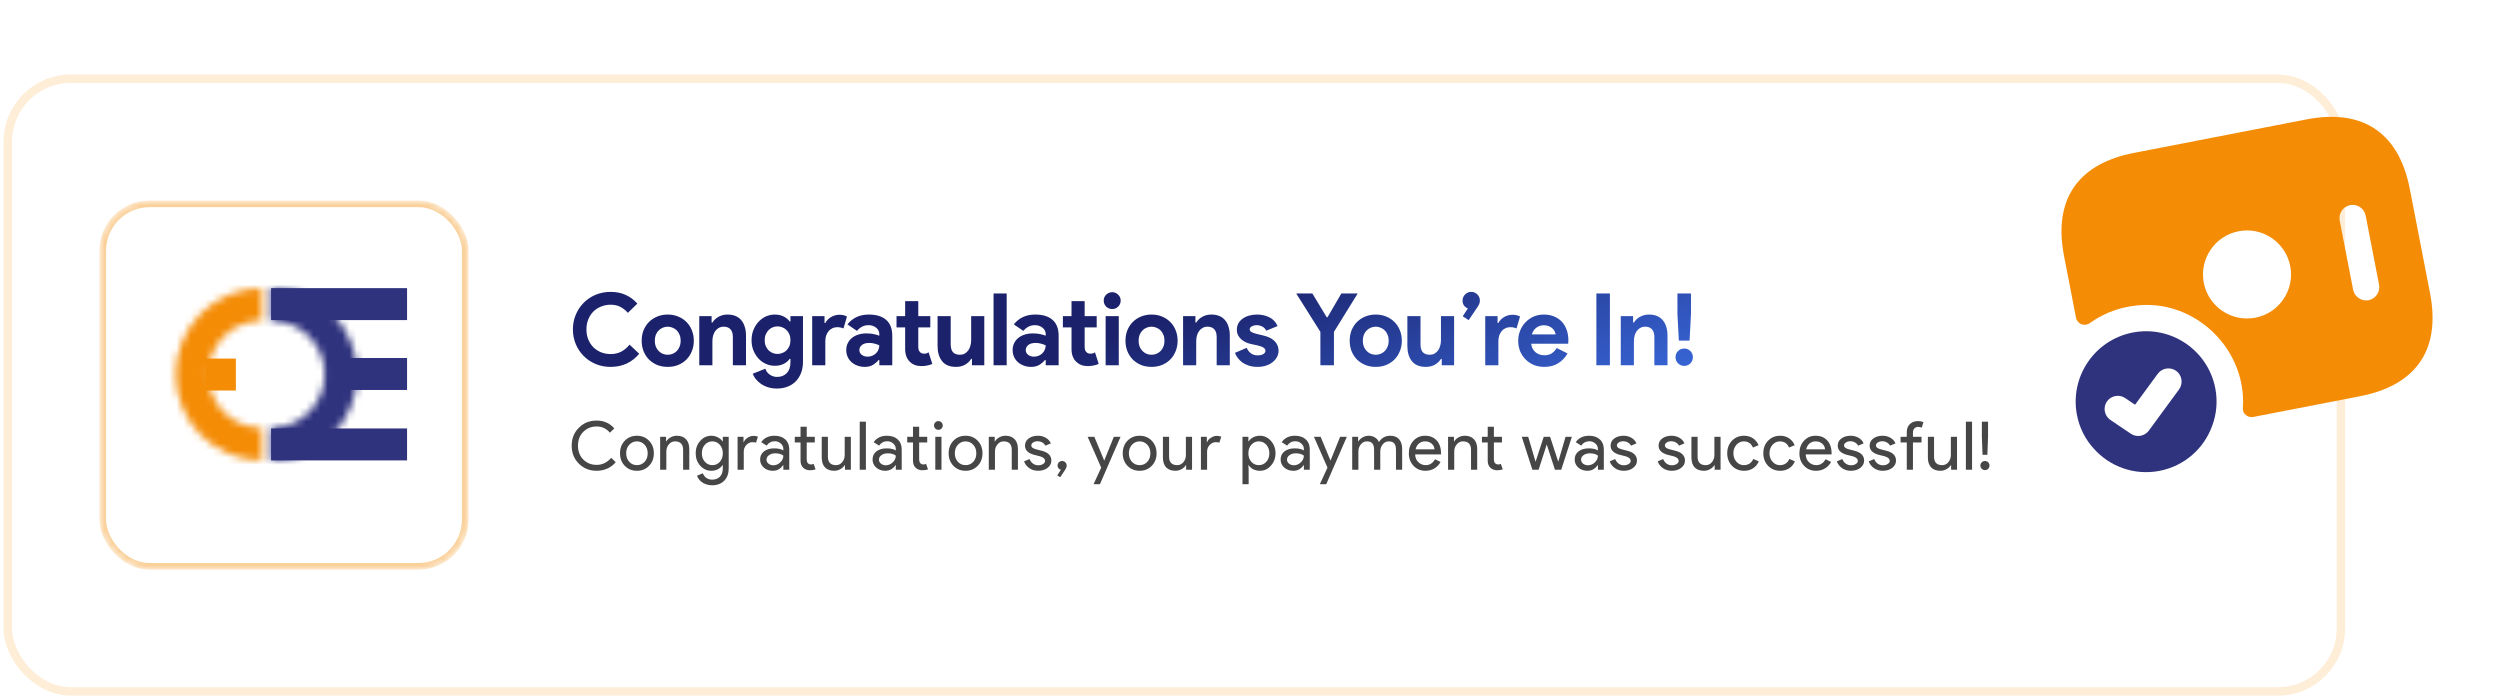 <svg width="347" height="97" viewBox="0 0 347 97" fill="none" xmlns="http://www.w3.org/2000/svg">
<rect x="0.5" y="10.348" width="325" height="86.201" rx="9.319" fill="white"/>
<rect x="1.082" y="10.931" width="323.835" height="85.036" rx="8.737" stroke="#F48C06" stroke-opacity="0.16" stroke-width="1.165"/>
<mask id="mask0_1_1699" style="mask-type:alpha" maskUnits="userSpaceOnUse" x="13" y="27" width="53" height="53">
<rect x="13.793" y="27.822" width="51.255" height="51.255" rx="6.989" fill="black"/>
</mask>
<g mask="url(#mask0_1_1699)">
<rect x="13.793" y="27.822" width="51.255" height="51.255" rx="6.989" fill="white"/>
<rect x="14.258" y="28.288" width="50.323" height="50.323" rx="6.523" stroke="#F48C06" stroke-opacity="0.4" stroke-width="0.932"/>
<mask id="path-6-inside-1_1_1699" fill="white">
<path d="M37.626 39.993C39.196 39.993 40.751 40.302 42.202 40.903C43.652 41.504 44.97 42.385 46.08 43.495C47.191 44.605 48.071 45.923 48.672 47.373C49.273 48.824 49.582 50.379 49.582 51.949C49.582 53.519 49.273 55.074 48.672 56.524C48.071 57.975 47.191 59.293 46.08 60.403C44.97 61.513 43.652 62.394 42.202 62.995C40.751 63.595 39.196 63.905 37.626 63.905V59.395C38.604 59.395 39.572 59.202 40.476 58.828C41.379 58.454 42.2 57.905 42.891 57.214C43.583 56.523 44.131 55.702 44.505 54.798C44.88 53.895 45.072 52.927 45.072 51.949C45.072 50.971 44.88 50.003 44.505 49.099C44.131 48.196 43.583 47.375 42.891 46.684C42.2 45.992 41.379 45.444 40.476 45.07C39.572 44.695 38.604 44.503 37.626 44.503V39.993Z"/>
</mask>
<path d="M37.626 39.993C39.196 39.993 40.751 40.302 42.202 40.903C43.652 41.504 44.97 42.385 46.08 43.495C47.191 44.605 48.071 45.923 48.672 47.373C49.273 48.824 49.582 50.379 49.582 51.949C49.582 53.519 49.273 55.074 48.672 56.524C48.071 57.975 47.191 59.293 46.08 60.403C44.97 61.513 43.652 62.394 42.202 62.995C40.751 63.595 39.196 63.905 37.626 63.905V59.395C38.604 59.395 39.572 59.202 40.476 58.828C41.379 58.454 42.2 57.905 42.891 57.214C43.583 56.523 44.131 55.702 44.505 54.798C44.88 53.895 45.072 52.927 45.072 51.949C45.072 50.971 44.88 50.003 44.505 49.099C44.131 48.196 43.583 47.375 42.891 46.684C42.2 45.992 41.379 45.444 40.476 45.07C39.572 44.695 38.604 44.503 37.626 44.503V39.993Z" stroke="#2F327D" stroke-width="7.971" mask="url(#path-6-inside-1_1_1699)"/>
<rect x="37.626" y="63.905" width="4.436" height="18.874" transform="rotate(-90 37.626 63.905)" fill="#2F327D"/>
<rect x="37.626" y="44.429" width="4.436" height="18.874" transform="rotate(-90 37.626 44.429)" fill="#2F327D"/>
<rect x="46.198" y="54.129" width="4.436" height="10.302" transform="rotate(-90 46.198 54.129)" fill="#2F327D"/>
<mask id="path-10-inside-2_1_1699" fill="white">
<path d="M36.348 39.993C34.778 39.993 33.223 40.302 31.773 40.903C30.322 41.504 29.004 42.385 27.894 43.495C26.784 44.605 25.903 45.923 25.302 47.373C24.701 48.824 24.392 50.379 24.392 51.949C24.392 53.519 24.701 55.074 25.302 56.524C25.903 57.975 26.784 59.293 27.894 60.403C29.004 61.513 30.322 62.394 31.773 62.995C33.223 63.595 34.778 63.905 36.348 63.905V59.395C35.37 59.395 34.402 59.202 33.498 58.828C32.595 58.454 31.774 57.905 31.083 57.214C30.391 56.523 29.843 55.702 29.469 54.798C29.095 53.895 28.902 52.927 28.902 51.949C28.902 50.971 29.095 50.003 29.469 49.099C29.843 48.196 30.391 47.375 31.083 46.684C31.774 45.992 32.595 45.444 33.498 45.07C34.402 44.695 35.37 44.503 36.348 44.503V39.993Z"/>
</mask>
<path d="M36.348 39.993C34.778 39.993 33.223 40.302 31.773 40.903C30.322 41.504 29.004 42.385 27.894 43.495C26.784 44.605 25.903 45.923 25.302 47.373C24.701 48.824 24.392 50.379 24.392 51.949C24.392 53.519 24.701 55.074 25.302 56.524C25.903 57.975 26.784 59.293 27.894 60.403C29.004 61.513 30.322 62.394 31.773 62.995C33.223 63.595 34.778 63.905 36.348 63.905V59.395C35.37 59.395 34.402 59.202 33.498 58.828C32.595 58.454 31.774 57.905 31.083 57.214C30.391 56.523 29.843 55.702 29.469 54.798C29.095 53.895 28.902 52.927 28.902 51.949C28.902 50.971 29.095 50.003 29.469 49.099C29.843 48.196 30.391 47.375 31.083 46.684C31.774 45.992 32.595 45.444 33.498 45.07C34.402 44.695 35.37 44.503 36.348 44.503V39.993Z" stroke="#F48C06" stroke-width="7.971" mask="url(#path-10-inside-2_1_1699)"/>
<rect x="28.528" y="54.205" width="4.436" height="4.211" transform="rotate(-90 28.528 54.205)" fill="#F48C06"/>
</g>
<path d="M88.719 49.101C88.227 49.695 87.647 50.149 86.979 50.465C86.311 50.771 85.564 50.924 84.738 50.924C83.996 50.924 83.305 50.79 82.664 50.52C82.033 50.251 81.486 49.885 81.022 49.421C80.558 48.957 80.192 48.41 79.922 47.779C79.653 47.138 79.519 46.452 79.519 45.719C79.519 44.986 79.653 44.304 79.922 43.673C80.192 43.033 80.558 42.481 81.022 42.017C81.486 41.553 82.033 41.186 82.664 40.917C83.305 40.648 83.996 40.514 84.738 40.514C85.536 40.514 86.237 40.653 86.84 40.931C87.452 41.209 87.995 41.613 88.468 42.142L87.146 43.422C86.849 43.079 86.506 42.805 86.116 42.601C85.736 42.397 85.281 42.295 84.752 42.295C84.288 42.295 83.852 42.379 83.444 42.545C83.035 42.703 82.678 42.931 82.372 43.227C82.075 43.524 81.838 43.886 81.662 44.313C81.486 44.731 81.398 45.199 81.398 45.719C81.398 46.238 81.486 46.712 81.662 47.138C81.838 47.556 82.075 47.913 82.372 48.21C82.678 48.507 83.035 48.739 83.444 48.906C83.852 49.064 84.288 49.143 84.752 49.143C85.309 49.143 85.8 49.031 86.227 48.809C86.663 48.577 87.048 48.252 87.382 47.834L88.719 49.101ZM92.683 43.659C93.212 43.659 93.694 43.752 94.13 43.937C94.576 44.114 94.956 44.364 95.272 44.689C95.597 45.004 95.847 45.385 96.023 45.83C96.209 46.276 96.302 46.763 96.302 47.291C96.302 47.82 96.209 48.307 96.023 48.753C95.847 49.198 95.597 49.583 95.272 49.908C94.956 50.224 94.576 50.474 94.13 50.66C93.694 50.836 93.212 50.924 92.683 50.924C92.154 50.924 91.667 50.836 91.222 50.66C90.785 50.474 90.405 50.224 90.08 49.908C89.765 49.583 89.514 49.198 89.329 48.753C89.153 48.307 89.064 47.82 89.064 47.291C89.064 46.763 89.153 46.276 89.329 45.83C89.514 45.385 89.765 45.004 90.08 44.689C90.405 44.364 90.785 44.114 91.222 43.937C91.667 43.752 92.154 43.659 92.683 43.659ZM92.683 49.24C92.915 49.24 93.138 49.198 93.351 49.115C93.574 49.022 93.769 48.892 93.936 48.725C94.103 48.558 94.233 48.354 94.325 48.113C94.427 47.871 94.478 47.598 94.478 47.291C94.478 46.985 94.427 46.712 94.325 46.47C94.233 46.229 94.103 46.025 93.936 45.858C93.769 45.691 93.574 45.566 93.351 45.482C93.138 45.389 92.915 45.343 92.683 45.343C92.442 45.343 92.215 45.389 92.001 45.482C91.788 45.566 91.597 45.691 91.43 45.858C91.263 46.025 91.129 46.229 91.027 46.47C90.934 46.712 90.888 46.985 90.888 47.291C90.888 47.598 90.934 47.871 91.027 48.113C91.129 48.354 91.263 48.558 91.43 48.725C91.597 48.892 91.788 49.022 92.001 49.115C92.215 49.198 92.442 49.24 92.683 49.24ZM98.771 44.772H98.882C99.096 44.429 99.383 44.16 99.745 43.965C100.107 43.761 100.52 43.659 100.984 43.659C101.411 43.659 101.786 43.729 102.111 43.868C102.436 44.007 102.7 44.206 102.904 44.466C103.118 44.717 103.276 45.023 103.378 45.385C103.489 45.737 103.545 46.132 103.545 46.568L103.545 50.701H101.721L101.721 46.791C101.721 46.299 101.61 45.937 101.387 45.705C101.174 45.464 100.858 45.343 100.441 45.343C100.19 45.343 99.968 45.399 99.773 45.51C99.587 45.612 99.425 45.756 99.286 45.941C99.156 46.118 99.054 46.331 98.98 46.582C98.915 46.823 98.882 47.083 98.882 47.361L98.882 50.701H97.059L97.059 43.882H98.771L98.771 44.772ZM107.85 53.93C107.367 53.93 106.936 53.865 106.556 53.736C106.184 53.615 105.86 53.453 105.581 53.248C105.303 53.053 105.071 52.836 104.885 52.594C104.7 52.353 104.565 52.112 104.482 51.87L106.222 51.175C106.351 51.536 106.565 51.815 106.862 52.01C107.159 52.214 107.488 52.316 107.85 52.316C108.425 52.316 108.88 52.135 109.214 51.773C109.548 51.42 109.715 50.924 109.715 50.284L109.715 49.811H109.604C109.39 50.108 109.107 50.344 108.755 50.52C108.411 50.688 108.003 50.771 107.53 50.771C107.122 50.771 106.723 50.688 106.333 50.52C105.952 50.353 105.614 50.117 105.317 49.811C105.02 49.495 104.779 49.119 104.593 48.683C104.408 48.247 104.315 47.76 104.315 47.222C104.315 46.684 104.408 46.197 104.593 45.761C104.779 45.315 105.02 44.939 105.317 44.633C105.614 44.318 105.952 44.077 106.333 43.91C106.723 43.742 107.122 43.659 107.53 43.659C108.003 43.659 108.411 43.747 108.755 43.923C109.107 44.09 109.39 44.322 109.604 44.619H109.715L109.715 43.882H111.455L111.455 50.214C111.455 50.79 111.367 51.304 111.19 51.759C111.014 52.223 110.768 52.613 110.453 52.928C110.137 53.253 109.757 53.499 109.311 53.666C108.875 53.842 108.388 53.93 107.85 53.93ZM107.92 49.129C108.142 49.129 108.36 49.087 108.574 49.003C108.796 48.92 108.991 48.799 109.158 48.642C109.325 48.475 109.46 48.275 109.562 48.043C109.664 47.802 109.715 47.528 109.715 47.222C109.715 46.916 109.664 46.642 109.562 46.401C109.46 46.16 109.325 45.96 109.158 45.802C108.991 45.635 108.796 45.51 108.574 45.426C108.36 45.343 108.142 45.301 107.92 45.301C107.697 45.301 107.479 45.343 107.265 45.426C107.052 45.51 106.862 45.635 106.695 45.802C106.528 45.969 106.393 46.173 106.291 46.415C106.189 46.647 106.138 46.916 106.138 47.222C106.138 47.528 106.189 47.802 106.291 48.043C106.393 48.275 106.528 48.475 106.695 48.642C106.862 48.799 107.052 48.92 107.265 49.003C107.479 49.087 107.697 49.129 107.92 49.129ZM112.731 43.882H114.443L114.443 44.828H114.554C114.637 44.661 114.749 44.508 114.888 44.369C115.027 44.23 115.18 44.109 115.347 44.007C115.524 43.905 115.709 43.826 115.904 43.77C116.108 43.715 116.308 43.687 116.502 43.687C116.744 43.687 116.948 43.71 117.115 43.756C117.291 43.803 117.44 43.863 117.56 43.937L117.073 45.593C116.962 45.538 116.836 45.496 116.697 45.468C116.567 45.431 116.405 45.413 116.21 45.413C115.96 45.413 115.732 45.464 115.528 45.566C115.324 45.658 115.148 45.793 114.999 45.969C114.86 46.146 114.749 46.354 114.665 46.596C114.591 46.828 114.554 47.083 114.554 47.361L114.554 50.701H112.731L112.731 43.882ZM122.051 49.978H121.94C121.727 50.237 121.467 50.46 121.161 50.646C120.864 50.831 120.479 50.924 120.005 50.924C119.653 50.924 119.319 50.864 119.003 50.743C118.697 50.632 118.428 50.474 118.196 50.27C117.964 50.066 117.783 49.82 117.653 49.532C117.523 49.245 117.459 48.929 117.459 48.586C117.459 48.233 117.528 47.918 117.667 47.639C117.806 47.352 118.001 47.106 118.252 46.902C118.502 46.698 118.795 46.545 119.129 46.443C119.472 46.331 119.843 46.276 120.242 46.276C120.687 46.276 121.054 46.313 121.342 46.387C121.629 46.452 121.866 46.521 122.051 46.596L122.051 46.387C122.051 46.025 121.908 45.728 121.62 45.496C121.332 45.255 120.975 45.134 120.548 45.134C119.917 45.134 119.384 45.399 118.948 45.928L117.626 45.023C118.349 44.114 119.337 43.659 120.59 43.659C121.648 43.659 122.455 43.91 123.012 44.41C123.568 44.902 123.847 45.635 123.847 46.61L123.847 50.701H122.051L122.051 49.978ZM122.051 47.932C121.838 47.83 121.615 47.751 121.383 47.695C121.161 47.63 120.915 47.598 120.646 47.598C120.21 47.598 119.871 47.695 119.63 47.89C119.398 48.076 119.282 48.307 119.282 48.586C119.282 48.864 119.393 49.087 119.616 49.254C119.848 49.421 120.112 49.505 120.409 49.505C120.65 49.505 120.873 49.463 121.077 49.379C121.281 49.286 121.453 49.17 121.592 49.031C121.741 48.883 121.852 48.716 121.926 48.53C122.01 48.335 122.051 48.136 122.051 47.932ZM125.634 45.441H124.437L124.437 43.882H125.634L125.634 41.794H127.457L127.457 43.882H129.127L129.127 45.441H127.457L127.457 48.085C127.457 48.243 127.471 48.391 127.499 48.53C127.536 48.66 127.601 48.772 127.694 48.864C127.823 49.013 128.009 49.087 128.25 49.087C128.408 49.087 128.533 49.073 128.626 49.045C128.719 49.008 128.807 48.962 128.891 48.906L129.405 50.507C129.192 50.609 128.96 50.683 128.71 50.729C128.468 50.785 128.199 50.813 127.902 50.813C127.559 50.813 127.248 50.762 126.97 50.66C126.701 50.548 126.473 50.4 126.288 50.214C125.852 49.797 125.634 49.203 125.634 48.433L125.634 45.441ZM134.908 49.811H134.797C134.583 50.154 134.296 50.428 133.934 50.632C133.572 50.827 133.159 50.924 132.695 50.924C131.832 50.924 131.187 50.66 130.761 50.131C130.343 49.602 130.134 48.897 130.134 48.015L130.134 43.882H131.958L131.958 47.793C131.958 48.284 132.064 48.651 132.278 48.892C132.5 49.124 132.82 49.24 133.238 49.24C133.489 49.24 133.707 49.189 133.892 49.087C134.087 48.976 134.249 48.832 134.379 48.656C134.518 48.47 134.621 48.257 134.685 48.015C134.76 47.765 134.797 47.5 134.797 47.222L134.797 43.882H136.62L136.62 50.701H134.908L134.908 49.811ZM137.904 50.701L137.904 40.736H139.727L139.727 50.701H137.904ZM145.145 49.978H145.033C144.82 50.237 144.56 50.46 144.254 50.646C143.957 50.831 143.572 50.924 143.099 50.924C142.746 50.924 142.412 50.864 142.097 50.743C141.791 50.632 141.521 50.474 141.29 50.27C141.058 50.066 140.877 49.82 140.747 49.532C140.617 49.245 140.552 48.929 140.552 48.586C140.552 48.233 140.621 47.918 140.761 47.639C140.9 47.352 141.095 47.106 141.345 46.902C141.596 46.698 141.888 46.545 142.222 46.443C142.565 46.331 142.936 46.276 143.335 46.276C143.781 46.276 144.147 46.313 144.435 46.387C144.723 46.452 144.959 46.521 145.145 46.596L145.145 46.387C145.145 46.025 145.001 45.728 144.713 45.496C144.426 45.255 144.068 45.134 143.642 45.134C143.011 45.134 142.477 45.399 142.041 45.928L140.719 45.023C141.443 44.114 142.431 43.659 143.683 43.659C144.741 43.659 145.548 43.91 146.105 44.41C146.662 44.902 146.94 45.635 146.94 46.61L146.94 50.701H145.145L145.145 49.978ZM145.145 47.932C144.931 47.83 144.709 47.751 144.477 47.695C144.254 47.63 144.008 47.598 143.739 47.598C143.303 47.598 142.964 47.695 142.723 47.89C142.491 48.076 142.375 48.307 142.375 48.586C142.375 48.864 142.486 49.087 142.709 49.254C142.941 49.421 143.206 49.505 143.502 49.505C143.744 49.505 143.966 49.463 144.171 49.379C144.375 49.286 144.546 49.17 144.685 49.031C144.834 48.883 144.945 48.716 145.02 48.53C145.103 48.335 145.145 48.136 145.145 47.932ZM148.727 45.441H147.53L147.53 43.882H148.727L148.727 41.794H150.55L150.55 43.882H152.221L152.221 45.441H150.55L150.55 48.085C150.55 48.243 150.564 48.391 150.592 48.53C150.629 48.66 150.694 48.772 150.787 48.864C150.917 49.013 151.102 49.087 151.344 49.087C151.501 49.087 151.627 49.073 151.719 49.045C151.812 49.008 151.9 48.962 151.984 48.906L152.499 50.507C152.285 50.609 152.053 50.683 151.803 50.729C151.562 50.785 151.293 50.813 150.996 50.813C150.652 50.813 150.342 50.762 150.063 50.66C149.794 50.548 149.567 50.4 149.381 50.214C148.945 49.797 148.727 49.203 148.727 48.433L148.727 45.441ZM154.367 42.894C154.21 42.894 154.057 42.866 153.908 42.81C153.769 42.745 153.644 42.661 153.532 42.559C153.43 42.448 153.347 42.323 153.282 42.184C153.226 42.044 153.198 41.891 153.198 41.724C153.198 41.557 153.226 41.404 153.282 41.265C153.347 41.126 153.43 41.005 153.532 40.903C153.644 40.792 153.769 40.708 153.908 40.653C154.057 40.588 154.21 40.555 154.367 40.555C154.692 40.555 154.97 40.671 155.202 40.903C155.434 41.126 155.55 41.4 155.55 41.724C155.55 42.049 155.434 42.328 155.202 42.559C154.97 42.782 154.692 42.894 154.367 42.894ZM153.463 50.701L153.463 43.882H155.286L155.286 50.701H153.463ZM159.836 43.659C160.365 43.659 160.847 43.752 161.283 43.937C161.729 44.114 162.109 44.364 162.425 44.689C162.749 45.004 163 45.385 163.176 45.83C163.362 46.276 163.454 46.763 163.454 47.291C163.454 47.82 163.362 48.307 163.176 48.753C163 49.198 162.749 49.583 162.425 49.908C162.109 50.224 161.729 50.474 161.283 50.66C160.847 50.836 160.365 50.924 159.836 50.924C159.307 50.924 158.82 50.836 158.374 50.66C157.938 50.474 157.558 50.224 157.233 49.908C156.918 49.583 156.667 49.198 156.482 48.753C156.305 48.307 156.217 47.82 156.217 47.291C156.217 46.763 156.305 46.276 156.482 45.83C156.667 45.385 156.918 45.004 157.233 44.689C157.558 44.364 157.938 44.114 158.374 43.937C158.82 43.752 159.307 43.659 159.836 43.659ZM159.836 49.24C160.068 49.24 160.29 49.198 160.504 49.115C160.727 49.022 160.921 48.892 161.088 48.725C161.255 48.558 161.385 48.354 161.478 48.113C161.58 47.871 161.631 47.598 161.631 47.291C161.631 46.985 161.58 46.712 161.478 46.47C161.385 46.229 161.255 46.025 161.088 45.858C160.921 45.691 160.727 45.566 160.504 45.482C160.29 45.389 160.068 45.343 159.836 45.343C159.595 45.343 159.367 45.389 159.154 45.482C158.94 45.566 158.75 45.691 158.583 45.858C158.416 46.025 158.282 46.229 158.18 46.47C158.087 46.712 158.04 46.985 158.04 47.291C158.04 47.598 158.087 47.871 158.18 48.113C158.282 48.354 158.416 48.558 158.583 48.725C158.75 48.892 158.94 49.022 159.154 49.115C159.367 49.198 159.595 49.24 159.836 49.24ZM165.924 44.772H166.035C166.248 44.429 166.536 44.16 166.898 43.965C167.26 43.761 167.673 43.659 168.136 43.659C168.563 43.659 168.939 43.729 169.264 43.868C169.589 44.007 169.853 44.206 170.057 44.466C170.271 44.717 170.428 45.023 170.53 45.385C170.642 45.737 170.697 46.132 170.697 46.568L170.697 50.701H168.874L168.874 46.791C168.874 46.299 168.763 45.937 168.54 45.705C168.327 45.464 168.011 45.343 167.594 45.343C167.343 45.343 167.12 45.399 166.926 45.51C166.74 45.612 166.578 45.756 166.439 45.941C166.309 46.118 166.207 46.331 166.132 46.582C166.067 46.823 166.035 47.083 166.035 47.361L166.035 50.701H164.212L164.212 43.882H165.924L165.924 44.772ZM174.557 50.924C174.112 50.924 173.713 50.868 173.36 50.757C173.017 50.646 172.716 50.502 172.456 50.326C172.205 50.14 171.992 49.931 171.815 49.699C171.639 49.458 171.505 49.217 171.412 48.976L173.04 48.28C173.198 48.632 173.407 48.897 173.667 49.073C173.936 49.24 174.233 49.324 174.557 49.324C174.891 49.324 175.156 49.263 175.351 49.143C175.545 49.022 175.643 48.878 175.643 48.711C175.643 48.526 175.559 48.377 175.392 48.266C175.235 48.145 174.956 48.038 174.557 47.946L173.597 47.737C173.384 47.691 173.161 47.616 172.929 47.514C172.706 47.412 172.502 47.282 172.317 47.124C172.131 46.967 171.978 46.777 171.857 46.554C171.737 46.331 171.676 46.071 171.676 45.775C171.676 45.441 171.746 45.144 171.885 44.884C172.034 44.624 172.233 44.406 172.484 44.23C172.734 44.044 173.026 43.905 173.36 43.812C173.704 43.71 174.07 43.659 174.46 43.659C175.109 43.659 175.689 43.789 176.2 44.049C176.71 44.299 177.086 44.703 177.327 45.26L175.754 45.9C175.624 45.631 175.434 45.436 175.184 45.315C174.933 45.195 174.683 45.134 174.432 45.134C174.172 45.134 173.945 45.19 173.75 45.301C173.555 45.403 173.458 45.538 173.458 45.705C173.458 45.863 173.537 45.988 173.694 46.081C173.861 46.173 174.084 46.257 174.362 46.331L175.406 46.582C176.102 46.749 176.617 47.018 176.951 47.389C177.295 47.751 177.466 48.182 177.466 48.683C177.466 48.98 177.397 49.263 177.257 49.532C177.118 49.801 176.919 50.043 176.659 50.256C176.408 50.46 176.102 50.623 175.74 50.743C175.388 50.864 174.993 50.924 174.557 50.924ZM183.271 46.067L179.917 40.736H182.158L184.148 44.035H184.259L186.18 40.736H188.449L185.15 46.067L185.15 50.701H183.271L183.271 46.067ZM190.955 43.659C191.484 43.659 191.967 43.752 192.403 43.937C192.848 44.114 193.229 44.364 193.544 44.689C193.869 45.004 194.119 45.385 194.296 45.83C194.481 46.276 194.574 46.763 194.574 47.291C194.574 47.82 194.481 48.307 194.296 48.753C194.119 49.198 193.869 49.583 193.544 49.908C193.229 50.224 192.848 50.474 192.403 50.66C191.967 50.836 191.484 50.924 190.955 50.924C190.426 50.924 189.939 50.836 189.494 50.66C189.058 50.474 188.677 50.224 188.353 49.908C188.037 49.583 187.787 49.198 187.601 48.753C187.425 48.307 187.337 47.82 187.337 47.291C187.337 46.763 187.425 46.276 187.601 45.83C187.787 45.385 188.037 45.004 188.353 44.689C188.677 44.364 189.058 44.114 189.494 43.937C189.939 43.752 190.426 43.659 190.955 43.659ZM190.955 49.24C191.187 49.24 191.41 49.198 191.623 49.115C191.846 49.022 192.041 48.892 192.208 48.725C192.375 48.558 192.505 48.354 192.598 48.113C192.7 47.871 192.751 47.598 192.751 47.291C192.751 46.985 192.7 46.712 192.598 46.47C192.505 46.229 192.375 46.025 192.208 45.858C192.041 45.691 191.846 45.566 191.623 45.482C191.41 45.389 191.187 45.343 190.955 45.343C190.714 45.343 190.487 45.389 190.273 45.482C190.06 45.566 189.87 45.691 189.703 45.858C189.536 46.025 189.401 46.229 189.299 46.47C189.206 46.712 189.16 46.985 189.16 47.291C189.16 47.598 189.206 47.871 189.299 48.113C189.401 48.354 189.536 48.558 189.703 48.725C189.87 48.892 190.06 49.022 190.273 49.115C190.487 49.198 190.714 49.24 190.955 49.24ZM200.117 49.811H200.006C199.793 50.154 199.505 50.428 199.143 50.632C198.781 50.827 198.368 50.924 197.904 50.924C197.041 50.924 196.397 50.66 195.97 50.131C195.552 49.602 195.343 48.897 195.343 48.015L195.343 43.882H197.167L197.167 47.793C197.167 48.284 197.273 48.651 197.487 48.892C197.71 49.124 198.03 49.24 198.447 49.24C198.698 49.24 198.916 49.189 199.101 49.087C199.296 48.976 199.459 48.832 199.588 48.656C199.728 48.47 199.83 48.257 199.895 48.015C199.969 47.765 200.006 47.5 200.006 47.222L200.006 43.882H201.829L201.829 50.701H200.117L200.117 49.811ZM203.029 43.896L203.739 42.81C203.535 42.736 203.359 42.606 203.21 42.42C203.071 42.225 203.001 41.993 203.001 41.724C203.001 41.39 203.117 41.107 203.349 40.875C203.591 40.634 203.878 40.514 204.212 40.514C204.546 40.514 204.829 40.634 205.061 40.875C205.293 41.107 205.409 41.39 205.409 41.724C205.409 41.901 205.377 42.058 205.312 42.198C205.256 42.337 205.173 42.485 205.061 42.643L203.85 44.438L203.029 43.896ZM206.151 43.882H207.863L207.863 44.828H207.974C208.057 44.661 208.169 44.508 208.308 44.369C208.447 44.23 208.6 44.109 208.767 44.007C208.944 43.905 209.129 43.826 209.324 43.77C209.528 43.715 209.728 43.687 209.922 43.687C210.164 43.687 210.368 43.71 210.535 43.756C210.711 43.803 210.86 43.863 210.98 43.937L210.493 45.593C210.382 45.538 210.257 45.496 210.117 45.468C209.987 45.431 209.825 45.413 209.63 45.413C209.38 45.413 209.152 45.464 208.948 45.566C208.744 45.658 208.568 45.793 208.419 45.969C208.28 46.146 208.169 46.354 208.085 46.596C208.011 46.828 207.974 47.083 207.974 47.361L207.974 50.701H206.151L206.151 43.882ZM217.577 49.059C217.261 49.616 216.834 50.066 216.296 50.409C215.767 50.752 215.118 50.924 214.348 50.924C213.828 50.924 213.346 50.836 212.9 50.66C212.464 50.474 212.084 50.219 211.759 49.894C211.434 49.569 211.179 49.189 210.993 48.753C210.817 48.307 210.729 47.82 210.729 47.291C210.729 46.8 210.817 46.336 210.993 45.9C211.17 45.454 211.416 45.069 211.731 44.745C212.047 44.41 212.418 44.146 212.845 43.951C213.281 43.756 213.759 43.659 214.278 43.659C214.826 43.659 215.313 43.752 215.739 43.937C216.166 44.114 216.524 44.364 216.811 44.689C217.099 45.004 217.317 45.38 217.465 45.816C217.614 46.252 217.688 46.725 217.688 47.236C217.688 47.301 217.688 47.356 217.688 47.403C217.679 47.459 217.674 47.51 217.674 47.556C217.665 47.602 217.66 47.653 217.66 47.709H212.524C212.562 47.987 212.636 48.229 212.747 48.433C212.868 48.628 213.012 48.795 213.179 48.934C213.355 49.064 213.545 49.161 213.749 49.226C213.953 49.282 214.162 49.31 214.376 49.31C214.793 49.31 215.136 49.217 215.405 49.031C215.684 48.836 215.902 48.595 216.06 48.307L217.577 49.059ZM215.92 46.415C215.911 46.294 215.869 46.16 215.795 46.011C215.73 45.863 215.628 45.723 215.489 45.593C215.359 45.464 215.192 45.357 214.988 45.273C214.793 45.19 214.556 45.148 214.278 45.148C213.888 45.148 213.545 45.26 213.248 45.482C212.951 45.705 212.743 46.016 212.622 46.415H215.92ZM221.577 40.736H223.455L223.455 50.701H221.577L221.577 40.736ZM226.675 44.772H226.786C226.999 44.429 227.287 44.16 227.649 43.965C228.011 43.761 228.424 43.659 228.888 43.659C229.314 43.659 229.69 43.729 230.015 43.868C230.34 44.007 230.604 44.206 230.808 44.466C231.022 44.717 231.179 45.023 231.281 45.385C231.393 45.737 231.448 46.132 231.448 46.568L231.448 50.701H229.625L229.625 46.791C229.625 46.299 229.514 45.937 229.291 45.705C229.078 45.464 228.762 45.343 228.345 45.343C228.094 45.343 227.872 45.399 227.677 45.51C227.491 45.612 227.329 45.756 227.19 45.941C227.06 46.118 226.958 46.331 226.883 46.582C226.818 46.823 226.786 47.083 226.786 47.361L226.786 50.701H224.963L224.963 43.882H226.675L226.675 44.772ZM233.776 50.785C233.442 50.785 233.154 50.669 232.913 50.437C232.681 50.196 232.565 49.908 232.565 49.574C232.565 49.24 232.681 48.957 232.913 48.725C233.154 48.493 233.442 48.377 233.776 48.377C234.11 48.377 234.393 48.493 234.625 48.725C234.857 48.957 234.973 49.24 234.973 49.574C234.973 49.908 234.857 50.196 234.625 50.437C234.393 50.669 234.11 50.785 233.776 50.785ZM232.829 43.603L232.829 40.736H234.708L234.708 43.603L234.513 47.278H233.024L232.829 43.603Z" fill="url(#paint0_linear_1_1699)"/>
<path d="M82.815 65.345C81.828 65.345 81.001 65.013 80.337 64.348C79.678 63.683 79.349 62.854 79.349 61.86C79.349 60.866 79.678 60.039 80.337 59.381C80.995 58.71 81.821 58.374 82.815 58.374C83.822 58.374 84.639 58.738 85.266 59.465L84.651 60.061C84.173 59.483 83.561 59.195 82.815 59.195C82.076 59.195 81.458 59.443 80.961 59.94C80.47 60.431 80.225 61.071 80.225 61.86C80.225 62.649 80.47 63.289 80.961 63.78C81.458 64.277 82.076 64.525 82.815 64.525C83.592 64.525 84.266 64.199 84.838 63.547L85.462 64.152C85.145 64.531 84.757 64.826 84.297 65.038C83.837 65.243 83.344 65.345 82.815 65.345ZM86.058 62.913C86.058 62.211 86.279 61.63 86.72 61.17C87.167 60.711 87.729 60.481 88.407 60.481C89.084 60.481 89.643 60.711 90.084 61.17C90.531 61.63 90.755 62.211 90.755 62.913C90.755 63.621 90.531 64.202 90.084 64.656C89.643 65.115 89.084 65.345 88.407 65.345C87.729 65.345 87.167 65.115 86.72 64.656C86.279 64.196 86.058 63.615 86.058 62.913ZM86.916 62.913C86.916 63.404 87.058 63.801 87.344 64.106C87.63 64.41 87.984 64.562 88.407 64.562C88.829 64.562 89.183 64.41 89.469 64.106C89.755 63.801 89.898 63.404 89.898 62.913C89.898 62.428 89.755 62.034 89.469 61.729C89.177 61.419 88.823 61.263 88.407 61.263C87.99 61.263 87.636 61.419 87.344 61.729C87.058 62.034 86.916 62.428 86.916 62.913ZM91.629 60.63H92.449L92.449 61.263H92.487C92.617 61.04 92.816 60.853 93.083 60.704C93.356 60.555 93.639 60.481 93.931 60.481C94.49 60.481 94.919 60.642 95.217 60.965C95.521 61.282 95.674 61.736 95.674 62.326L95.674 65.196H94.816L94.816 62.382C94.798 61.636 94.422 61.263 93.689 61.263C93.347 61.263 93.061 61.403 92.831 61.683C92.602 61.956 92.487 62.285 92.487 62.671L92.487 65.196H91.629L91.629 60.63ZM98.871 64.562C99.293 64.562 99.638 64.41 99.906 64.106C100.185 63.801 100.325 63.404 100.325 62.913C100.325 62.434 100.185 62.04 99.906 61.729C99.632 61.419 99.287 61.263 98.871 61.263C98.461 61.263 98.116 61.419 97.837 61.729C97.557 62.04 97.417 62.434 97.417 62.913C97.417 63.398 97.557 63.792 97.837 64.096C98.116 64.407 98.461 64.562 98.871 64.562ZM98.843 67.358C98.588 67.358 98.349 67.324 98.126 67.255C97.902 67.193 97.697 67.103 97.51 66.985C97.33 66.867 97.175 66.728 97.044 66.566C96.914 66.404 96.815 66.224 96.746 66.025L97.557 65.69C97.65 65.957 97.812 66.171 98.042 66.333C98.272 66.495 98.539 66.575 98.843 66.575C99.309 66.575 99.672 66.436 99.933 66.156C100.194 65.876 100.325 65.491 100.325 65L100.325 64.562H100.288C100.126 64.805 99.906 64.997 99.626 65.14C99.353 65.277 99.054 65.345 98.731 65.345C98.135 65.345 97.622 65.112 97.194 64.646C96.771 64.168 96.56 63.59 96.56 62.913C96.56 62.236 96.771 61.661 97.194 61.189C97.622 60.717 98.135 60.481 98.731 60.481C99.054 60.481 99.353 60.552 99.626 60.695C99.906 60.832 100.126 61.021 100.288 61.263H100.325L100.325 60.63H101.145L101.145 65C101.145 65.733 100.937 66.308 100.521 66.724C100.098 67.147 99.539 67.358 98.843 67.358ZM103.234 65.196H102.377L102.377 60.63H103.197L103.197 61.375H103.234C103.321 61.133 103.498 60.928 103.765 60.76C104.038 60.586 104.306 60.499 104.567 60.499C104.815 60.499 105.026 60.536 105.2 60.611L104.939 61.441C104.834 61.397 104.666 61.375 104.436 61.375C104.113 61.375 103.83 61.506 103.588 61.767C103.352 62.028 103.234 62.332 103.234 62.68L103.234 65.196ZM106.391 63.798C106.391 64.022 106.484 64.208 106.67 64.357C106.863 64.506 107.087 64.581 107.341 64.581C107.702 64.581 108.022 64.447 108.301 64.18C108.587 63.913 108.73 63.599 108.73 63.239C108.463 63.028 108.09 62.922 107.612 62.922C107.264 62.922 106.972 63.006 106.736 63.174C106.506 63.342 106.391 63.55 106.391 63.798ZM107.5 60.481C108.133 60.481 108.634 60.651 109 60.993C109.367 61.329 109.55 61.791 109.55 62.382L109.55 65.196H108.73L108.73 64.562H108.693C108.338 65.084 107.866 65.345 107.276 65.345C106.773 65.345 106.35 65.196 106.009 64.898C105.673 64.6 105.505 64.227 105.505 63.78C105.505 63.307 105.683 62.931 106.037 62.652C106.397 62.372 106.875 62.233 107.472 62.233C107.981 62.233 108.401 62.326 108.73 62.512L108.73 62.316C108.73 62.018 108.612 61.767 108.376 61.562C108.14 61.35 107.863 61.245 107.546 61.245C107.068 61.245 106.689 61.447 106.409 61.85L105.655 61.375C106.071 60.779 106.686 60.481 107.5 60.481ZM112.42 65.271C112.047 65.271 111.737 65.156 111.488 64.926C111.246 64.696 111.122 64.376 111.115 63.966L111.115 61.413H110.314L110.314 60.63H111.115L111.115 59.232H111.973L111.973 60.63H113.091L113.091 61.413H111.973L111.973 63.686C111.973 63.991 112.032 64.199 112.15 64.311C112.268 64.416 112.402 64.469 112.551 64.469C112.619 64.469 112.684 64.463 112.746 64.451C112.815 64.432 112.877 64.41 112.933 64.385L113.203 65.149C112.979 65.23 112.718 65.271 112.42 65.271ZM118.1 65.196H117.28L117.28 64.562H117.243C117.112 64.786 116.911 64.972 116.637 65.121C116.37 65.271 116.09 65.345 115.798 65.345C115.239 65.345 114.808 65.187 114.503 64.87C114.205 64.547 114.056 64.09 114.056 63.5L114.056 60.63H114.913L114.913 63.444C114.932 64.19 115.308 64.562 116.041 64.562C116.382 64.562 116.668 64.426 116.898 64.152C117.128 63.873 117.243 63.54 117.243 63.155L117.243 60.63H118.1L118.1 65.196ZM120.188 58.524L120.188 65.196H119.33L119.33 58.524H120.188ZM121.998 63.798C121.998 64.022 122.091 64.208 122.277 64.357C122.47 64.506 122.693 64.581 122.948 64.581C123.308 64.581 123.628 64.447 123.908 64.18C124.194 63.913 124.337 63.599 124.337 63.239C124.069 63.028 123.697 62.922 123.218 62.922C122.87 62.922 122.578 63.006 122.342 63.174C122.112 63.342 121.998 63.55 121.998 63.798ZM123.106 60.481C123.74 60.481 124.24 60.651 124.607 60.993C124.973 61.329 125.157 61.791 125.157 62.382L125.157 65.196H124.337L124.337 64.562H124.299C123.945 65.084 123.473 65.345 122.883 65.345C122.38 65.345 121.957 65.196 121.615 64.898C121.28 64.6 121.112 64.227 121.112 63.78C121.112 63.307 121.289 62.931 121.643 62.652C122.004 62.372 122.482 62.233 123.079 62.233C123.588 62.233 124.007 62.326 124.337 62.512L124.337 62.316C124.337 62.018 124.219 61.767 123.982 61.562C123.746 61.35 123.47 61.245 123.153 61.245C122.675 61.245 122.296 61.447 122.016 61.85L121.261 61.375C121.678 60.779 122.293 60.481 123.106 60.481ZM128.027 65.271C127.654 65.271 127.344 65.156 127.095 64.926C126.853 64.696 126.728 64.376 126.722 63.966L126.722 61.413H125.921L125.921 60.63H126.722L126.722 59.232H127.58L127.58 60.63H128.698L128.698 61.413H127.58L127.58 63.686C127.58 63.991 127.639 64.199 127.757 64.311C127.875 64.416 128.008 64.469 128.157 64.469C128.226 64.469 128.291 64.463 128.353 64.451C128.421 64.432 128.484 64.41 128.539 64.385L128.81 65.149C128.586 65.23 128.325 65.271 128.027 65.271ZM130.854 59.055C130.854 59.223 130.795 59.365 130.677 59.483C130.559 59.602 130.416 59.661 130.249 59.661C130.081 59.661 129.938 59.602 129.82 59.483C129.702 59.365 129.643 59.223 129.643 59.055C129.643 58.887 129.702 58.744 129.82 58.626C129.938 58.508 130.081 58.449 130.249 58.449C130.416 58.449 130.559 58.508 130.677 58.626C130.795 58.744 130.854 58.887 130.854 59.055ZM130.677 60.63L130.677 65.196H129.82L129.82 60.63H130.677ZM131.673 62.913C131.673 62.211 131.893 61.63 132.335 61.17C132.782 60.711 133.344 60.481 134.021 60.481C134.698 60.481 135.258 60.711 135.699 61.17C136.146 61.63 136.37 62.211 136.37 62.913C136.37 63.621 136.146 64.202 135.699 64.656C135.258 65.115 134.698 65.345 134.021 65.345C133.344 65.345 132.782 65.115 132.335 64.656C131.893 64.196 131.673 63.615 131.673 62.913ZM132.53 62.913C132.53 63.404 132.673 63.801 132.959 64.106C133.245 64.41 133.599 64.562 134.021 64.562C134.444 64.562 134.798 64.41 135.084 64.106C135.369 63.801 135.512 63.404 135.512 62.913C135.512 62.428 135.369 62.034 135.084 61.729C134.792 61.419 134.438 61.263 134.021 61.263C133.605 61.263 133.251 61.419 132.959 61.729C132.673 62.034 132.53 62.428 132.53 62.913ZM137.244 60.63H138.064L138.064 61.263H138.101C138.232 61.04 138.43 60.853 138.698 60.704C138.971 60.555 139.254 60.481 139.546 60.481C140.105 60.481 140.533 60.642 140.832 60.965C141.136 61.282 141.288 61.736 141.288 62.326L141.288 65.196H140.431L140.431 62.382C140.412 61.636 140.036 61.263 139.303 61.263C138.962 61.263 138.676 61.403 138.446 61.683C138.216 61.956 138.101 62.285 138.101 62.671L138.101 65.196H137.244L137.244 60.63ZM145.93 63.929C145.93 64.326 145.756 64.662 145.408 64.935C145.06 65.209 144.622 65.345 144.094 65.345C143.635 65.345 143.231 65.227 142.883 64.991C142.535 64.749 142.286 64.432 142.137 64.04L142.901 63.714C143.013 63.988 143.175 64.202 143.386 64.357C143.604 64.506 143.84 64.581 144.094 64.581C144.368 64.581 144.594 64.522 144.775 64.404C144.961 64.286 145.054 64.146 145.054 63.985C145.054 63.693 144.831 63.478 144.383 63.342L143.6 63.146C142.712 62.922 142.268 62.493 142.268 61.86C142.268 61.444 142.436 61.111 142.771 60.863C143.113 60.608 143.548 60.481 144.076 60.481C144.48 60.481 144.843 60.577 145.166 60.77C145.495 60.962 145.725 61.22 145.856 61.543L145.091 61.86C145.004 61.667 144.862 61.518 144.663 61.413C144.47 61.301 144.253 61.245 144.01 61.245C143.787 61.245 143.585 61.301 143.405 61.413C143.231 61.524 143.144 61.661 143.144 61.823C143.144 62.084 143.389 62.27 143.88 62.382L144.57 62.559C145.477 62.782 145.93 63.239 145.93 63.929ZM147.152 66.24L146.751 65.979L147.254 65.196C147.124 65.171 147.012 65.106 146.919 65C146.832 64.895 146.788 64.767 146.788 64.618C146.788 64.438 146.85 64.289 146.975 64.171C147.099 64.047 147.248 63.985 147.422 63.985C147.602 63.985 147.751 64.047 147.869 64.171C147.994 64.289 148.056 64.438 148.056 64.618C148.056 64.786 147.994 64.969 147.869 65.168L147.152 66.24ZM155.531 60.63L152.67 67.209H151.785L152.847 64.907L150.965 60.63H151.896L153.257 63.91H153.276L154.599 60.63H155.531ZM155.834 62.913C155.834 62.211 156.054 61.63 156.496 61.17C156.943 60.711 157.505 60.481 158.182 60.481C158.859 60.481 159.419 60.711 159.86 61.17C160.307 61.63 160.531 62.211 160.531 62.913C160.531 63.621 160.307 64.202 159.86 64.656C159.419 65.115 158.859 65.345 158.182 65.345C157.505 65.345 156.943 65.115 156.496 64.656C156.054 64.196 155.834 63.615 155.834 62.913ZM156.691 62.913C156.691 63.404 156.834 63.801 157.12 64.106C157.406 64.41 157.76 64.562 158.182 64.562C158.605 64.562 158.959 64.41 159.245 64.106C159.53 63.801 159.673 63.404 159.673 62.913C159.673 62.428 159.53 62.034 159.245 61.729C158.953 61.419 158.598 61.263 158.182 61.263C157.766 61.263 157.412 61.419 157.12 61.729C156.834 62.034 156.691 62.428 156.691 62.913ZM165.457 65.196H164.637L164.637 64.562H164.6C164.47 64.786 164.268 64.972 163.994 65.121C163.727 65.271 163.448 65.345 163.156 65.345C162.597 65.345 162.165 65.187 161.86 64.87C161.562 64.547 161.413 64.09 161.413 63.5L161.413 60.63H162.27L162.27 63.444C162.289 64.19 162.665 64.562 163.398 64.562C163.74 64.562 164.025 64.426 164.255 64.152C164.485 63.873 164.6 63.54 164.6 63.155L164.6 60.63H165.457L165.457 65.196ZM167.545 65.196H166.688L166.688 60.63H167.508L167.508 61.375H167.545C167.632 61.133 167.809 60.928 168.076 60.76C168.349 60.586 168.617 60.499 168.877 60.499C169.126 60.499 169.337 60.536 169.511 60.611L169.25 61.441C169.145 61.397 168.977 61.375 168.747 61.375C168.424 61.375 168.141 61.506 167.899 61.767C167.663 62.028 167.545 62.332 167.545 62.68L167.545 65.196ZM174.73 64.562C175.14 64.562 175.485 64.407 175.764 64.096C176.044 63.792 176.184 63.398 176.184 62.913C176.184 62.434 176.044 62.04 175.764 61.729C175.485 61.419 175.14 61.263 174.73 61.263C174.314 61.263 173.966 61.419 173.686 61.729C173.413 62.04 173.276 62.434 173.276 62.913C173.276 63.398 173.413 63.795 173.686 64.106C173.966 64.41 174.314 64.562 174.73 64.562ZM174.87 65.345C174.534 65.345 174.227 65.274 173.947 65.131C173.674 64.988 173.462 64.798 173.313 64.562H173.276L173.313 65.196L173.313 67.209H172.456L172.456 60.63H173.276L173.276 61.263H173.313C173.462 61.027 173.674 60.838 173.947 60.695C174.227 60.552 174.534 60.481 174.87 60.481C175.472 60.481 175.982 60.717 176.398 61.189C176.827 61.667 177.041 62.242 177.041 62.913C177.041 63.59 176.827 64.165 176.398 64.637C175.982 65.109 175.472 65.345 174.87 65.345ZM178.637 63.798C178.637 64.022 178.73 64.208 178.917 64.357C179.109 64.506 179.333 64.581 179.588 64.581C179.948 64.581 180.268 64.447 180.547 64.18C180.833 63.913 180.976 63.599 180.976 63.239C180.709 63.028 180.336 62.922 179.858 62.922C179.51 62.922 179.218 63.006 178.982 63.174C178.752 63.342 178.637 63.55 178.637 63.798ZM179.746 60.481C180.38 60.481 180.88 60.651 181.246 60.993C181.613 61.329 181.796 61.791 181.796 62.382L181.796 65.196H180.976L180.976 64.562H180.939C180.585 65.084 180.113 65.345 179.522 65.345C179.019 65.345 178.597 65.196 178.255 64.898C177.919 64.6 177.752 64.227 177.752 63.78C177.752 63.307 177.929 62.931 178.283 62.652C178.643 62.372 179.122 62.233 179.718 62.233C180.227 62.233 180.647 62.326 180.976 62.512L180.976 62.316C180.976 62.018 180.858 61.767 180.622 61.562C180.386 61.35 180.109 61.245 179.793 61.245C179.314 61.245 178.935 61.447 178.656 61.85L177.901 61.375C178.317 60.779 178.932 60.481 179.746 60.481ZM186.94 60.63L184.079 67.209H183.194L184.256 64.907L182.374 60.63H183.306L184.666 63.91H184.685L186.008 60.63H186.94ZM188.544 65.196H187.686L187.686 60.63H188.506L188.506 61.263H188.544C188.674 61.04 188.873 60.853 189.14 60.704C189.413 60.555 189.684 60.481 189.951 60.481C190.286 60.481 190.581 60.558 190.836 60.714C191.091 60.869 191.277 61.083 191.395 61.357C191.774 60.773 192.299 60.481 192.97 60.481C193.498 60.481 193.905 60.642 194.191 60.965C194.477 61.288 194.62 61.748 194.62 62.344L194.62 65.196H193.762L193.762 62.475C193.762 62.046 193.685 61.739 193.529 61.552C193.374 61.36 193.113 61.263 192.746 61.263C192.417 61.263 192.141 61.403 191.917 61.683C191.693 61.962 191.582 62.292 191.582 62.671L191.582 65.196H190.724L190.724 62.475C190.724 62.046 190.647 61.739 190.491 61.552C190.336 61.36 190.075 61.263 189.708 61.263C189.379 61.263 189.103 61.403 188.879 61.683C188.655 61.962 188.544 62.292 188.544 62.671L188.544 65.196ZM197.858 65.345C197.187 65.345 196.635 65.115 196.2 64.656C195.765 64.196 195.547 63.615 195.547 62.913C195.547 62.217 195.759 61.639 196.181 61.18C196.604 60.714 197.144 60.481 197.803 60.481C198.48 60.481 199.017 60.701 199.415 61.142C199.819 61.577 200.02 62.189 200.02 62.978L200.011 63.071H196.423C196.436 63.519 196.585 63.879 196.871 64.152C197.156 64.426 197.498 64.562 197.896 64.562C198.442 64.562 198.871 64.289 199.182 63.742L199.946 64.115C199.741 64.5 199.455 64.802 199.089 65.019C198.728 65.236 198.318 65.345 197.858 65.345ZM196.489 62.363H199.107C199.082 62.046 198.952 61.785 198.716 61.58C198.486 61.369 198.175 61.263 197.784 61.263C197.461 61.263 197.181 61.363 196.945 61.562C196.715 61.76 196.563 62.028 196.489 62.363ZM200.991 60.63H201.811L201.811 61.263H201.848C201.979 61.04 202.177 60.853 202.445 60.704C202.718 60.555 203.001 60.481 203.293 60.481C203.852 60.481 204.28 60.642 204.579 60.965C204.883 61.282 205.035 61.736 205.035 62.326L205.035 65.196H204.178L204.178 62.382C204.159 61.636 203.783 61.263 203.05 61.263C202.709 61.263 202.423 61.403 202.193 61.683C201.963 61.956 201.848 62.285 201.848 62.671L201.848 65.196H200.991L200.991 60.63ZM207.799 65.271C207.427 65.271 207.116 65.156 206.867 64.926C206.625 64.696 206.501 64.376 206.495 63.966L206.495 61.413H205.693L205.693 60.63H206.495L206.495 59.232H207.352L207.352 60.63H208.47L208.47 61.413H207.352L207.352 63.686C207.352 63.991 207.411 64.199 207.529 64.311C207.647 64.416 207.781 64.469 207.93 64.469C207.998 64.469 208.063 64.463 208.126 64.451C208.194 64.432 208.256 64.41 208.312 64.385L208.582 65.149C208.358 65.23 208.098 65.271 207.799 65.271ZM218.174 60.63L216.701 65.196H215.825L214.688 61.692L213.561 65.196H212.694L211.222 60.63H212.116L213.132 64.078H213.141L214.269 60.63H215.154L216.282 64.078H216.291L217.298 60.63H218.174ZM219.452 63.798C219.452 64.022 219.545 64.208 219.731 64.357C219.924 64.506 220.147 64.581 220.402 64.581C220.763 64.581 221.082 64.447 221.362 64.18C221.648 63.913 221.791 63.599 221.791 63.239C221.524 63.028 221.151 62.922 220.672 62.922C220.325 62.922 220.033 63.006 219.796 63.174C219.567 63.342 219.452 63.55 219.452 63.798ZM220.561 60.481C221.194 60.481 221.694 60.651 222.061 60.993C222.428 61.329 222.611 61.791 222.611 62.382L222.611 65.196H221.791L221.791 64.562H221.753C221.399 65.084 220.927 65.345 220.337 65.345C219.834 65.345 219.411 65.196 219.07 64.898C218.734 64.6 218.566 64.227 218.566 63.78C218.566 63.307 218.743 62.931 219.098 62.652C219.458 62.372 219.936 62.233 220.533 62.233C221.042 62.233 221.461 62.326 221.791 62.512L221.791 62.316C221.791 62.018 221.673 61.767 221.437 61.562C221.201 61.35 220.924 61.245 220.607 61.245C220.129 61.245 219.75 61.447 219.47 61.85L218.715 61.375C219.132 60.779 219.747 60.481 220.561 60.481ZM227.213 63.929C227.213 64.326 227.039 64.662 226.691 64.935C226.344 65.209 225.906 65.345 225.377 65.345C224.918 65.345 224.514 65.227 224.166 64.991C223.818 64.749 223.57 64.432 223.42 64.04L224.185 63.714C224.296 63.988 224.458 64.202 224.669 64.357C224.887 64.506 225.123 64.581 225.377 64.581C225.651 64.581 225.878 64.522 226.058 64.404C226.244 64.286 226.337 64.146 226.337 63.985C226.337 63.693 226.114 63.478 225.666 63.342L224.884 63.146C223.995 62.922 223.551 62.493 223.551 61.86C223.551 61.444 223.719 61.111 224.054 60.863C224.396 60.608 224.831 60.481 225.359 60.481C225.763 60.481 226.126 60.577 226.449 60.77C226.778 60.962 227.008 61.22 227.139 61.543L226.375 61.86C226.288 61.667 226.145 61.518 225.946 61.413C225.753 61.301 225.536 61.245 225.294 61.245C225.07 61.245 224.868 61.301 224.688 61.413C224.514 61.524 224.427 61.661 224.427 61.823C224.427 62.084 224.672 62.27 225.163 62.382L225.853 62.559C226.76 62.782 227.213 63.239 227.213 63.929ZM233.875 63.929C233.875 64.326 233.701 64.662 233.353 64.935C233.005 65.209 232.567 65.345 232.039 65.345C231.579 65.345 231.175 65.227 230.827 64.991C230.479 64.749 230.231 64.432 230.082 64.04L230.846 63.714C230.958 63.988 231.119 64.202 231.33 64.357C231.548 64.506 231.784 64.581 232.039 64.581C232.312 64.581 232.539 64.522 232.719 64.404C232.905 64.286 232.999 64.146 232.999 63.985C232.999 63.693 232.775 63.478 232.328 63.342L231.545 63.146C230.656 62.922 230.212 62.493 230.212 61.86C230.212 61.444 230.38 61.111 230.715 60.863C231.057 60.608 231.492 60.481 232.02 60.481C232.424 60.481 232.787 60.577 233.11 60.77C233.44 60.962 233.67 61.22 233.8 61.543L233.036 61.86C232.949 61.667 232.806 61.518 232.607 61.413C232.415 61.301 232.197 61.245 231.955 61.245C231.731 61.245 231.529 61.301 231.349 61.413C231.175 61.524 231.088 61.661 231.088 61.823C231.088 62.084 231.334 62.27 231.824 62.382L232.514 62.559C233.421 62.782 233.875 63.239 233.875 63.929ZM238.814 65.196H237.994L237.994 64.562H237.957C237.827 64.786 237.625 64.972 237.351 65.121C237.084 65.271 236.805 65.345 236.513 65.345C235.953 65.345 235.522 65.187 235.217 64.87C234.919 64.547 234.77 64.09 234.77 63.5L234.77 60.63H235.627L235.627 63.444C235.646 64.19 236.022 64.562 236.755 64.562C237.097 64.562 237.382 64.426 237.612 64.152C237.842 63.873 237.957 63.54 237.957 63.155L237.957 60.63H238.814L238.814 65.196ZM242.086 65.345C241.409 65.345 240.847 65.115 240.4 64.656C239.959 64.183 239.738 63.602 239.738 62.913C239.738 62.211 239.959 61.63 240.4 61.17C240.847 60.711 241.409 60.481 242.086 60.481C242.552 60.481 242.959 60.599 243.307 60.835C243.655 61.065 243.916 61.385 244.09 61.795L243.307 62.121C243.065 61.549 242.639 61.263 242.03 61.263C241.639 61.263 241.3 61.422 241.015 61.739C240.735 62.056 240.595 62.447 240.595 62.913C240.595 63.379 240.735 63.77 241.015 64.087C241.3 64.404 241.639 64.562 242.03 64.562C242.658 64.562 243.099 64.277 243.354 63.705L244.118 64.031C243.95 64.441 243.686 64.764 243.326 65C242.972 65.23 242.559 65.345 242.086 65.345ZM247.096 65.345C246.419 65.345 245.857 65.115 245.409 64.656C244.968 64.183 244.748 63.602 244.748 62.913C244.748 62.211 244.968 61.63 245.409 61.17C245.857 60.711 246.419 60.481 247.096 60.481C247.562 60.481 247.969 60.599 248.317 60.835C248.665 61.065 248.926 61.385 249.1 61.795L248.317 62.121C248.075 61.549 247.649 61.263 247.04 61.263C246.649 61.263 246.31 61.422 246.024 61.739C245.745 62.056 245.605 62.447 245.605 62.913C245.605 63.379 245.745 63.77 246.024 64.087C246.31 64.404 246.649 64.562 247.04 64.562C247.668 64.562 248.109 64.277 248.363 63.705L249.128 64.031C248.96 64.441 248.696 64.764 248.335 65C247.981 65.23 247.568 65.345 247.096 65.345ZM252.068 65.345C251.397 65.345 250.845 65.115 250.41 64.656C249.975 64.196 249.757 63.615 249.757 62.913C249.757 62.217 249.969 61.639 250.391 61.18C250.813 60.714 251.354 60.481 252.013 60.481C252.69 60.481 253.227 60.701 253.625 61.142C254.029 61.577 254.23 62.189 254.23 62.978L254.221 63.071H250.633C250.646 63.519 250.795 63.879 251.081 64.152C251.366 64.426 251.708 64.562 252.106 64.562C252.652 64.562 253.081 64.289 253.392 63.742L254.156 64.115C253.951 64.5 253.665 64.802 253.299 65.019C252.938 65.236 252.528 65.345 252.068 65.345ZM250.699 62.363H253.317C253.292 62.046 253.162 61.785 252.926 61.58C252.696 61.369 252.385 61.263 251.994 61.263C251.671 61.263 251.391 61.363 251.155 61.562C250.925 61.76 250.773 62.028 250.699 62.363ZM258.741 63.929C258.741 64.326 258.567 64.662 258.219 64.935C257.871 65.209 257.433 65.345 256.905 65.345C256.445 65.345 256.042 65.227 255.694 64.991C255.346 64.749 255.097 64.432 254.948 64.04L255.712 63.714C255.824 63.988 255.986 64.202 256.197 64.357C256.414 64.506 256.65 64.581 256.905 64.581C257.179 64.581 257.405 64.522 257.585 64.404C257.772 64.286 257.865 64.146 257.865 63.985C257.865 63.693 257.641 63.478 257.194 63.342L256.411 63.146C255.523 62.922 255.079 62.493 255.079 61.86C255.079 61.444 255.246 61.111 255.582 60.863C255.924 60.608 256.358 60.481 256.887 60.481C257.29 60.481 257.654 60.577 257.977 60.77C258.306 60.962 258.536 61.22 258.666 61.543L257.902 61.86C257.815 61.667 257.672 61.518 257.474 61.413C257.281 61.301 257.064 61.245 256.821 61.245C256.598 61.245 256.396 61.301 256.216 61.413C256.042 61.524 255.955 61.661 255.955 61.823C255.955 62.084 256.2 62.27 256.691 62.382L257.38 62.559C258.287 62.782 258.741 63.239 258.741 63.929ZM263.168 63.929C263.168 64.326 262.994 64.662 262.646 64.935C262.298 65.209 261.86 65.345 261.332 65.345C260.873 65.345 260.469 65.227 260.121 64.991C259.773 64.749 259.525 64.432 259.375 64.04L260.14 63.714C260.251 63.988 260.413 64.202 260.624 64.357C260.842 64.506 261.078 64.581 261.332 64.581C261.606 64.581 261.833 64.522 262.013 64.404C262.199 64.286 262.292 64.146 262.292 63.985C262.292 63.693 262.069 63.478 261.621 63.342L260.839 63.146C259.95 62.922 259.506 62.493 259.506 61.86C259.506 61.444 259.674 61.111 260.009 60.863C260.351 60.608 260.786 60.481 261.314 60.481C261.718 60.481 262.081 60.577 262.404 60.77C262.733 60.962 262.963 61.22 263.094 61.543L262.33 61.86C262.243 61.667 262.1 61.518 261.901 61.413C261.708 61.301 261.491 61.245 261.249 61.245C261.025 61.245 260.823 61.301 260.643 61.413C260.469 61.524 260.382 61.661 260.382 61.823C260.382 62.084 260.627 62.27 261.118 62.382L261.808 62.559C262.715 62.782 263.168 63.239 263.168 63.929ZM266.207 58.449C266.518 58.449 266.772 58.502 266.971 58.608L266.738 59.362C266.589 59.288 266.421 59.251 266.235 59.251C266.024 59.251 265.85 59.325 265.713 59.474C265.583 59.617 265.517 59.81 265.517 60.052L265.517 60.63H266.71L266.71 61.413H265.517L265.517 65.196H264.66L264.66 61.413H263.803L263.803 60.63H264.66L264.66 59.968C264.66 59.515 264.803 59.148 265.089 58.868C265.381 58.589 265.753 58.449 266.207 58.449ZM271.634 65.196H270.814L270.814 64.562H270.777C270.647 64.786 270.445 64.972 270.171 65.121C269.904 65.271 269.625 65.345 269.333 65.345C268.773 65.345 268.342 65.187 268.037 64.87C267.739 64.547 267.59 64.09 267.59 63.5L267.59 60.63H268.447L268.447 63.444C268.466 64.19 268.842 64.562 269.575 64.562C269.917 64.562 270.202 64.426 270.432 64.152C270.662 63.873 270.777 63.54 270.777 63.155L270.777 60.63H271.634L271.634 65.196ZM273.722 58.524L273.722 65.196H272.864L272.864 58.524H273.722ZM275.847 63.127H275.176L275.083 60.63L275.083 58.524H275.941L275.941 60.63L275.847 63.127ZM276.146 64.618C276.146 64.792 276.083 64.941 275.959 65.066C275.841 65.19 275.692 65.252 275.512 65.252C275.338 65.252 275.189 65.19 275.065 65.066C274.94 64.941 274.878 64.792 274.878 64.618C274.878 64.438 274.94 64.289 275.065 64.171C275.189 64.047 275.338 63.985 275.512 63.985C275.692 63.985 275.841 64.047 275.959 64.171C276.083 64.289 276.146 64.438 276.146 64.618Z" fill="#464646"/>
<g filter="url(#filter0_i_1_1699)">
<path d="M320.157 13.808L296.161 18.467C288.962 19.864 284.861 24.395 286.492 32.794L288.15 41.337C288.323 42.225 289.342 42.599 290.064 42.086C292.206 40.549 294.838 39.615 297.792 39.565C304.322 39.467 310.089 44.423 311.165 50.863C311.337 51.876 311.384 52.887 311.306 53.898C311.259 54.68 311.994 55.259 312.762 55.11L327.615 52.226C334.814 50.829 338.915 46.298 337.284 37.899L334.485 23.477C332.854 15.078 327.356 12.411 320.157 13.808ZM313.05 41.334C309.739 41.976 306.53 39.811 305.887 36.499C305.244 33.188 307.41 29.978 310.721 29.335C314.033 28.692 317.242 30.858 317.885 34.17C318.528 37.481 316.362 40.691 313.05 41.334ZM330.215 36.756C330.406 37.74 329.748 38.715 328.765 38.906C327.781 39.096 326.806 38.439 326.615 37.455L324.752 27.857C324.561 26.873 325.219 25.898 326.202 25.707C327.186 25.517 328.161 26.174 328.352 27.158L330.215 36.756Z" fill="#F48C06"/>
<path d="M296.02 43.395C290.717 44.424 287.255 49.553 288.285 54.857C288.634 56.657 289.469 58.262 290.636 59.53C292.832 61.992 296.243 63.272 299.747 62.592C303.25 61.912 305.934 59.448 307.05 56.343C307.658 54.731 307.831 52.93 307.482 51.13C306.452 45.827 301.323 42.365 296.02 43.395ZM302.457 51.284L298.263 57.003C297.988 57.38 297.565 57.637 297.133 57.721C296.677 57.809 296.188 57.73 295.758 57.44L292.922 55.525C292.091 54.965 291.867 53.813 292.428 52.982C292.989 52.151 294.14 51.927 294.971 52.488L296.347 53.416L299.497 49.119C300.086 48.308 301.247 48.132 302.059 48.721C302.871 49.311 303.046 50.472 302.457 51.284Z" fill="#2F327D"/>
</g>
<defs>
<filter id="filter0_i_1_1699" x="277.5" y="0.949" width="68.772" height="71.532" filterUnits="userSpaceOnUse" color-interpolation-filters="sRGB">
<feFlood flood-opacity="0" result="BackgroundImageFix"/>
<feBlend mode="normal" in="SourceGraphic" in2="BackgroundImageFix" result="shape"/>
<feColorMatrix in="SourceAlpha" type="matrix" values="0 0 0 0 0 0 0 0 0 0 0 0 0 0 0 0 0 0 127 0" result="hardAlpha"/>
<feOffset dy="2.761"/>
<feGaussianBlur stdDeviation="1.38"/>
<feComposite in2="hardAlpha" operator="arithmetic" k2="-1" k3="1"/>
<feColorMatrix type="matrix" values="0 0 0 0 0 0 0 0 0 0 0 0 0 0 0 0 0 0 0.1 0"/>
<feBlend mode="normal" in2="shape" result="effect1_innerShadow_1_1699"/>
</filter>
<linearGradient id="paint0_linear_1_1699" x1="83.683" y1="41.633" x2="111.535" y2="112.924" gradientUnits="userSpaceOnUse">
<stop offset="0.4" stop-color="#1B226B"/>
<stop offset="1" stop-color="#427FFF"/>
</linearGradient>
</defs>
</svg>
